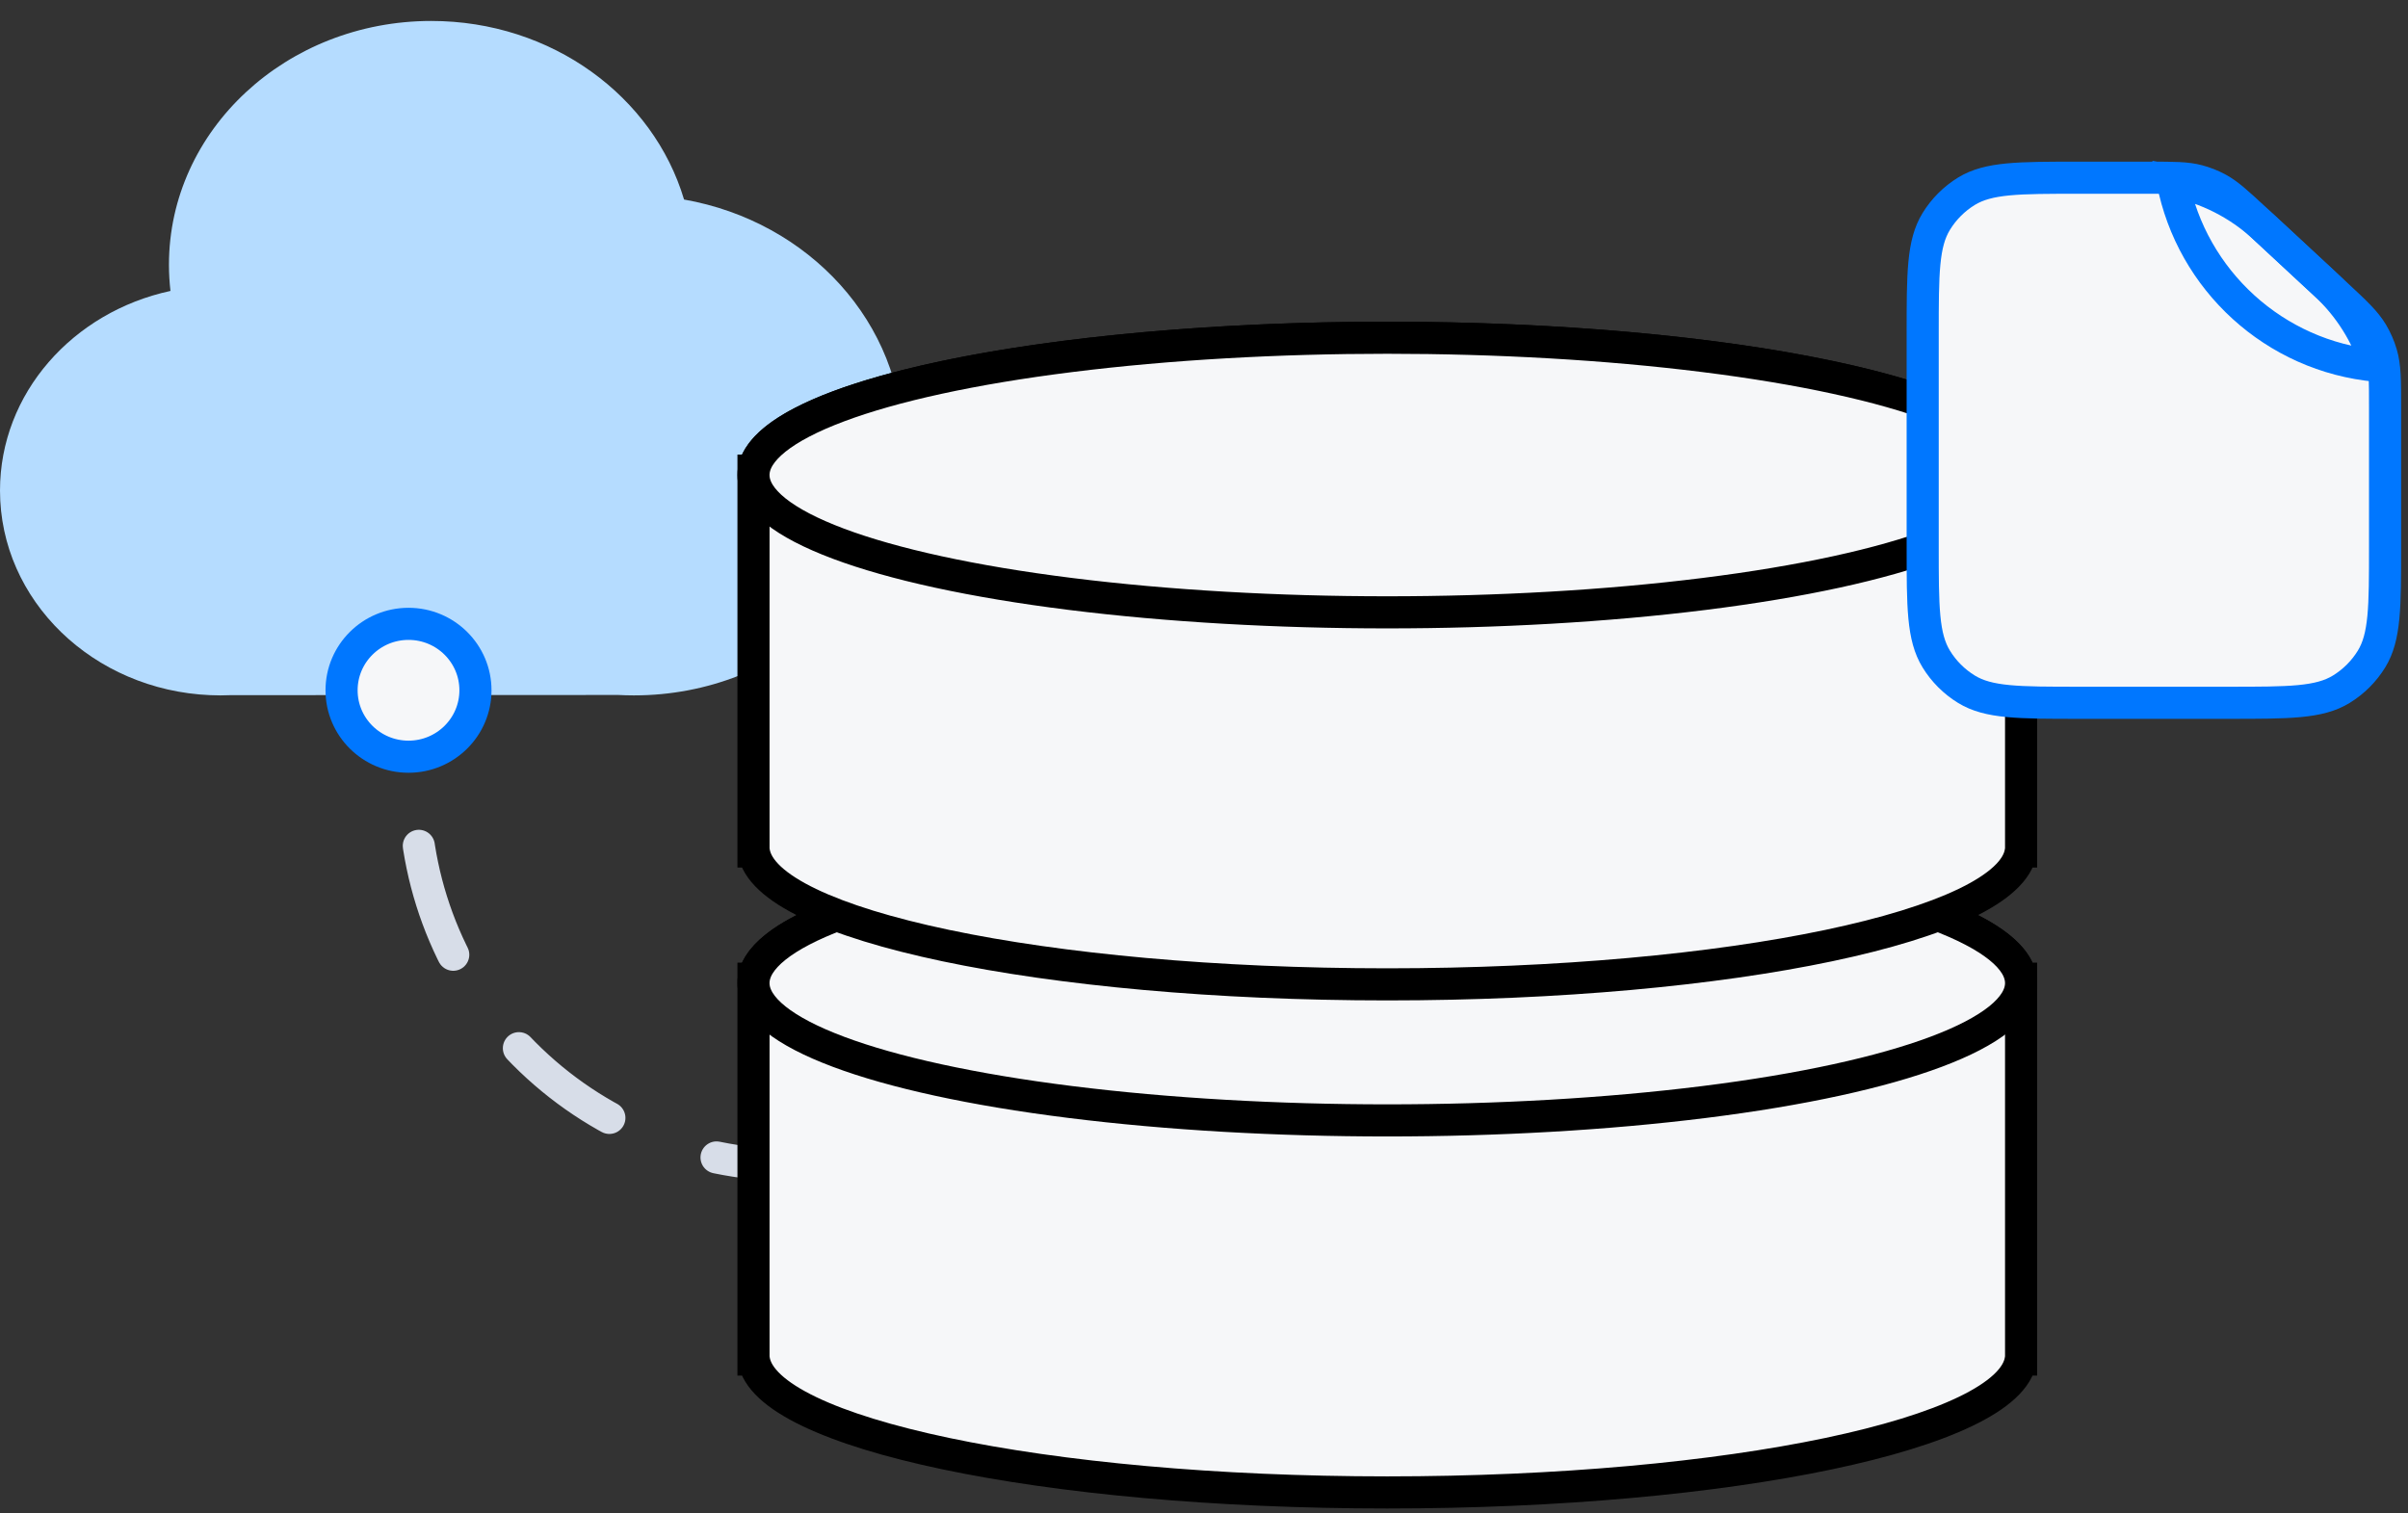 <svg width="105" height="66" viewBox="0 0 105 66" fill="none" xmlns="http://www.w3.org/2000/svg">
<rect x="0" y="0" width="105" height="66" fill="#333333" stroke="none"/>
<path d="M45.303 46.941C38.324 52.796 27.884 51.928 21.984 45.001C16.084 38.075 16.959 27.714 23.939 21.859" stroke="#D7DDE8" stroke-width="1.4" stroke-linecap="round" stroke-dasharray="5 5"/>
<path d="M29.828 8.702C28.49 4.211 24.062 0.914 18.805 0.914C12.488 0.914 7.367 5.674 7.367 11.544C7.367 11.931 7.39 12.312 7.433 12.688C3.174 13.606 -6.10352e-05 17.154 -6.10352e-05 21.392C-6.10352e-05 26.189 4.068 30.102 9.172 30.316H9.186C9.327 30.323 9.47 30.326 9.613 30.326C9.756 30.326 9.906 30.322 10.052 30.316L26.97 30.308C27.191 30.319 27.415 30.326 27.64 30.326C34.121 30.326 39.376 25.443 39.376 19.419C39.376 14.09 35.263 9.654 29.828 8.702Z" fill="#B5DCFF"/>
<ellipse cx="17.813" cy="30.103" rx="2.919" ry="2.897" fill="#F6F7F9" stroke="#0077FF" stroke-width="1.4"/>
<path fill-rule="evenodd" clip-rule="evenodd" d="M32.855 42.86C32.855 42.864 32.855 42.869 32.855 42.873C32.855 42.878 32.855 42.882 32.855 42.886V59.097V59.291H32.87C33.342 62.508 45.528 65.085 60.492 65.085C75.457 65.085 87.643 62.508 88.115 59.291H88.129V59.097V42.68H88.115C87.644 39.462 75.457 36.886 60.492 36.886C45.527 36.886 33.34 39.462 32.87 42.68H32.855V42.86Z" fill="#F6F7F9"/>
<path d="M32.855 42.86L33.556 42.867V42.86H32.855ZM32.855 42.886H33.556L33.555 42.879L32.855 42.886ZM32.855 59.291H32.156V59.991H32.855V59.291ZM32.87 59.291L33.562 59.189L33.474 58.591H32.87V59.291ZM88.115 59.291V58.591H87.51L87.422 59.189L88.115 59.291ZM88.129 59.291V59.991H88.829V59.291H88.129ZM88.129 42.68H88.829V41.98H88.129V42.68ZM88.115 42.68L87.422 42.781L87.51 43.38H88.115V42.68ZM32.87 42.68V43.38H33.475L33.562 42.781L32.87 42.68ZM32.855 42.68V41.98H32.156V42.68H32.855ZM32.156 42.853C32.155 42.86 32.155 42.867 32.155 42.873H33.555C33.555 42.871 33.555 42.869 33.555 42.867L32.156 42.853ZM32.155 42.873C32.155 42.88 32.155 42.887 32.156 42.893L33.555 42.879C33.555 42.877 33.555 42.875 33.555 42.873H32.155ZM33.556 59.097V42.886H32.156V59.097H33.556ZM33.556 59.291V59.097H32.156V59.291H33.556ZM32.87 58.591H32.855V59.991H32.87V58.591ZM32.177 59.392C32.267 60.008 32.626 60.535 33.102 60.977C33.579 61.42 34.22 61.82 34.977 62.184C36.492 62.913 38.589 63.551 41.102 64.079C46.138 65.138 52.976 65.785 60.492 65.785V64.385C53.044 64.385 46.307 63.743 41.39 62.709C38.928 62.191 36.954 61.582 35.584 60.923C34.898 60.593 34.392 60.264 34.054 59.95C33.715 59.635 33.59 59.379 33.562 59.189L32.177 59.392ZM60.492 65.785C68.008 65.785 74.847 65.138 79.882 64.079C82.395 63.551 84.493 62.913 86.007 62.184C86.764 61.82 87.405 61.42 87.882 60.977C88.358 60.535 88.717 60.008 88.807 59.392L87.422 59.189C87.394 59.379 87.269 59.635 86.93 59.95C86.592 60.264 86.086 60.593 85.401 60.923C84.03 61.582 82.057 62.191 79.594 62.709C74.677 63.743 67.94 64.385 60.492 64.385V65.785ZM88.129 58.591H88.115V59.991H88.129V58.591ZM87.429 59.097V59.291H88.829V59.097H87.429ZM87.429 42.68V59.097H88.829V42.68H87.429ZM88.115 43.38H88.129V41.98H88.115V43.38ZM88.807 42.579C88.717 41.963 88.359 41.436 87.883 40.994C87.406 40.551 86.765 40.151 86.008 39.786C84.493 39.057 82.396 38.42 79.883 37.891C74.847 36.832 68.009 36.185 60.492 36.185V37.586C67.94 37.586 74.678 38.227 79.595 39.261C82.058 39.779 84.031 40.389 85.401 41.048C86.087 41.378 86.593 41.707 86.93 42.02C87.269 42.335 87.394 42.592 87.422 42.781L88.807 42.579ZM60.492 36.185C52.975 36.185 46.137 36.832 41.102 37.891C38.588 38.42 36.491 39.057 34.976 39.786C34.219 40.151 33.579 40.551 33.102 40.994C32.626 41.436 32.267 41.963 32.177 42.579L33.562 42.781C33.59 42.592 33.715 42.335 34.054 42.02C34.392 41.707 34.898 41.378 35.583 41.048C36.953 40.389 38.927 39.779 41.39 39.261C46.306 38.227 53.044 37.586 60.492 37.586V36.185ZM32.855 43.38H32.87V41.98H32.855V43.38ZM33.556 42.86V42.68H32.156V42.86H33.556Z" fill="black"/>
<ellipse cx="60.492" cy="42.873" rx="27.637" ry="5.988" fill="#F6F7F9" stroke="black" stroke-width="1.4"/>
<path fill-rule="evenodd" clip-rule="evenodd" d="M32.855 20.703C32.855 20.707 32.855 20.712 32.855 20.716C32.855 20.721 32.855 20.725 32.855 20.729V36.941V37.134H32.87C33.34 40.351 45.527 42.928 60.492 42.928C75.457 42.928 87.645 40.351 88.115 37.134H88.129V36.941V20.523H88.115C87.643 17.305 75.457 14.729 60.492 14.729C45.528 14.729 33.341 17.305 32.87 20.523H32.855V20.703Z" fill="#F6F7F9"/>
<path d="M32.855 20.703L33.556 20.71V20.703H32.855ZM32.855 20.729H33.556L33.555 20.722L32.855 20.729ZM32.855 37.134H32.156V37.834H32.855V37.134ZM32.87 37.134L33.562 37.032L33.475 36.434H32.87V37.134ZM88.115 37.134V36.434H87.51L87.422 37.032L88.115 37.134ZM88.129 37.134V37.834H88.829V37.134H88.129ZM88.129 20.523H88.829V19.823H88.129V20.523ZM88.115 20.523L87.422 20.624L87.51 21.223H88.115V20.523ZM32.87 20.523V21.223H33.474L33.562 20.624L32.87 20.523ZM32.855 20.523V19.823H32.156V20.523H32.855ZM32.156 20.696C32.155 20.703 32.155 20.709 32.155 20.716H33.555C33.555 20.714 33.555 20.712 33.555 20.71L32.156 20.696ZM32.155 20.716C32.155 20.723 32.155 20.73 32.156 20.736L33.555 20.722C33.555 20.72 33.555 20.718 33.555 20.716H32.155ZM33.556 36.941V20.729H32.156V36.941H33.556ZM33.556 37.134V36.941H32.156V37.134H33.556ZM32.87 36.434H32.855V37.834H32.87V36.434ZM32.177 37.235C32.267 37.85 32.626 38.378 33.101 38.819C33.579 39.263 34.219 39.663 34.976 40.027C36.491 40.756 38.588 41.394 41.101 41.923C46.137 42.982 52.975 43.628 60.492 43.628V42.228C53.044 42.228 46.306 41.587 41.389 40.553C38.926 40.035 36.953 39.425 35.583 38.766C34.897 38.436 34.392 38.107 34.054 37.794C33.715 37.478 33.59 37.222 33.562 37.032L32.177 37.235ZM60.492 43.628C68.009 43.628 74.847 42.982 79.883 41.923C82.397 41.394 84.493 40.756 86.008 40.027C86.765 39.663 87.406 39.263 87.883 38.819C88.359 38.378 88.718 37.85 88.808 37.235L87.422 37.032C87.395 37.222 87.27 37.478 86.93 37.794C86.593 38.107 86.087 38.436 85.401 38.766C84.031 39.425 82.058 40.035 79.595 40.553C74.678 41.587 67.941 42.228 60.492 42.228V43.628ZM88.129 36.434H88.115V37.834H88.129V36.434ZM87.429 36.941V37.134H88.829V36.941H87.429ZM87.429 20.523V36.941H88.829V20.523H87.429ZM88.115 21.223H88.129V19.823H88.115V21.223ZM88.807 20.421C88.717 19.806 88.358 19.279 87.882 18.837C87.405 18.394 86.765 17.993 86.008 17.629C84.493 16.9 82.396 16.263 79.882 15.734C74.847 14.675 68.009 14.028 60.492 14.028V15.428C67.94 15.428 74.678 16.07 79.594 17.104C82.057 17.622 84.031 18.232 85.401 18.891C86.086 19.221 86.592 19.549 86.93 19.863C87.269 20.178 87.394 20.435 87.422 20.624L88.807 20.421ZM60.492 14.028C52.976 14.028 46.138 14.675 41.102 15.734C38.589 16.263 36.492 16.9 34.977 17.629C34.22 17.993 33.579 18.394 33.102 18.837C32.626 19.279 32.267 19.806 32.177 20.421L33.562 20.624C33.59 20.435 33.715 20.178 34.054 19.863C34.392 19.549 34.898 19.221 35.584 18.891C36.954 18.232 38.927 17.622 41.39 17.104C46.307 16.07 53.044 15.428 60.492 15.428V14.028ZM32.855 21.223H32.87V19.823H32.855V21.223ZM33.556 20.703V20.523H32.156V20.703H33.556Z" fill="black"/>
<ellipse cx="60.492" cy="20.716" rx="27.637" ry="5.988" fill="#F6F7F9" stroke="black" stroke-width="1.4"/>
<path d="M93.717 7.75H90.638C88.019 7.75 86.71 7.75 85.748 8.339C85.21 8.669 84.757 9.122 84.428 9.66C83.838 10.622 83.838 11.931 83.838 14.55V23.848C83.838 26.466 83.838 27.776 84.428 28.738C84.757 29.276 85.21 29.728 85.748 30.058C86.71 30.648 88.019 30.648 90.638 30.648H97.2C99.819 30.648 101.128 30.648 102.09 30.058C102.628 29.728 103.081 29.276 103.411 28.738C104 27.776 104 26.466 104 23.848V17.782C104 16.581 104 15.98 103.835 15.424C103.742 15.108 103.609 14.805 103.442 14.522C103.146 14.023 102.706 13.614 101.826 12.797L98.343 9.565C97.549 8.828 97.151 8.46 96.686 8.213C96.421 8.073 96.141 7.964 95.852 7.886C95.343 7.75 94.801 7.75 93.717 7.75Z" fill="#F6F7F9" stroke="#0077FF" stroke-width="1.4"/>
<path d="M103.632 15.951L103.568 16.648L104.611 16.744L104.3 15.743L103.632 15.951ZM101.391 12.394L101.867 11.881V11.881L101.391 12.394ZM98.734 9.929L98.258 10.442L98.734 9.929ZM94.735 7.899L94.868 7.211L93.852 7.015L94.048 8.031L94.735 7.899ZM104.3 15.743C103.845 14.28 103.013 12.944 101.867 11.881L100.914 12.907C101.879 13.802 102.58 14.927 102.963 16.159L104.3 15.743ZM101.867 11.881L99.211 9.416L98.258 10.442L100.914 12.907L101.867 11.881ZM99.211 9.416C97.989 8.282 96.482 7.524 94.868 7.211L94.602 8.586C95.961 8.849 97.23 9.488 98.258 10.442L99.211 9.416ZM94.048 8.031C94.939 12.652 98.8 16.212 103.568 16.648L103.695 15.254C99.554 14.875 96.197 11.781 95.422 7.766L94.048 8.031Z" fill="#0077FF"/>
</svg>
